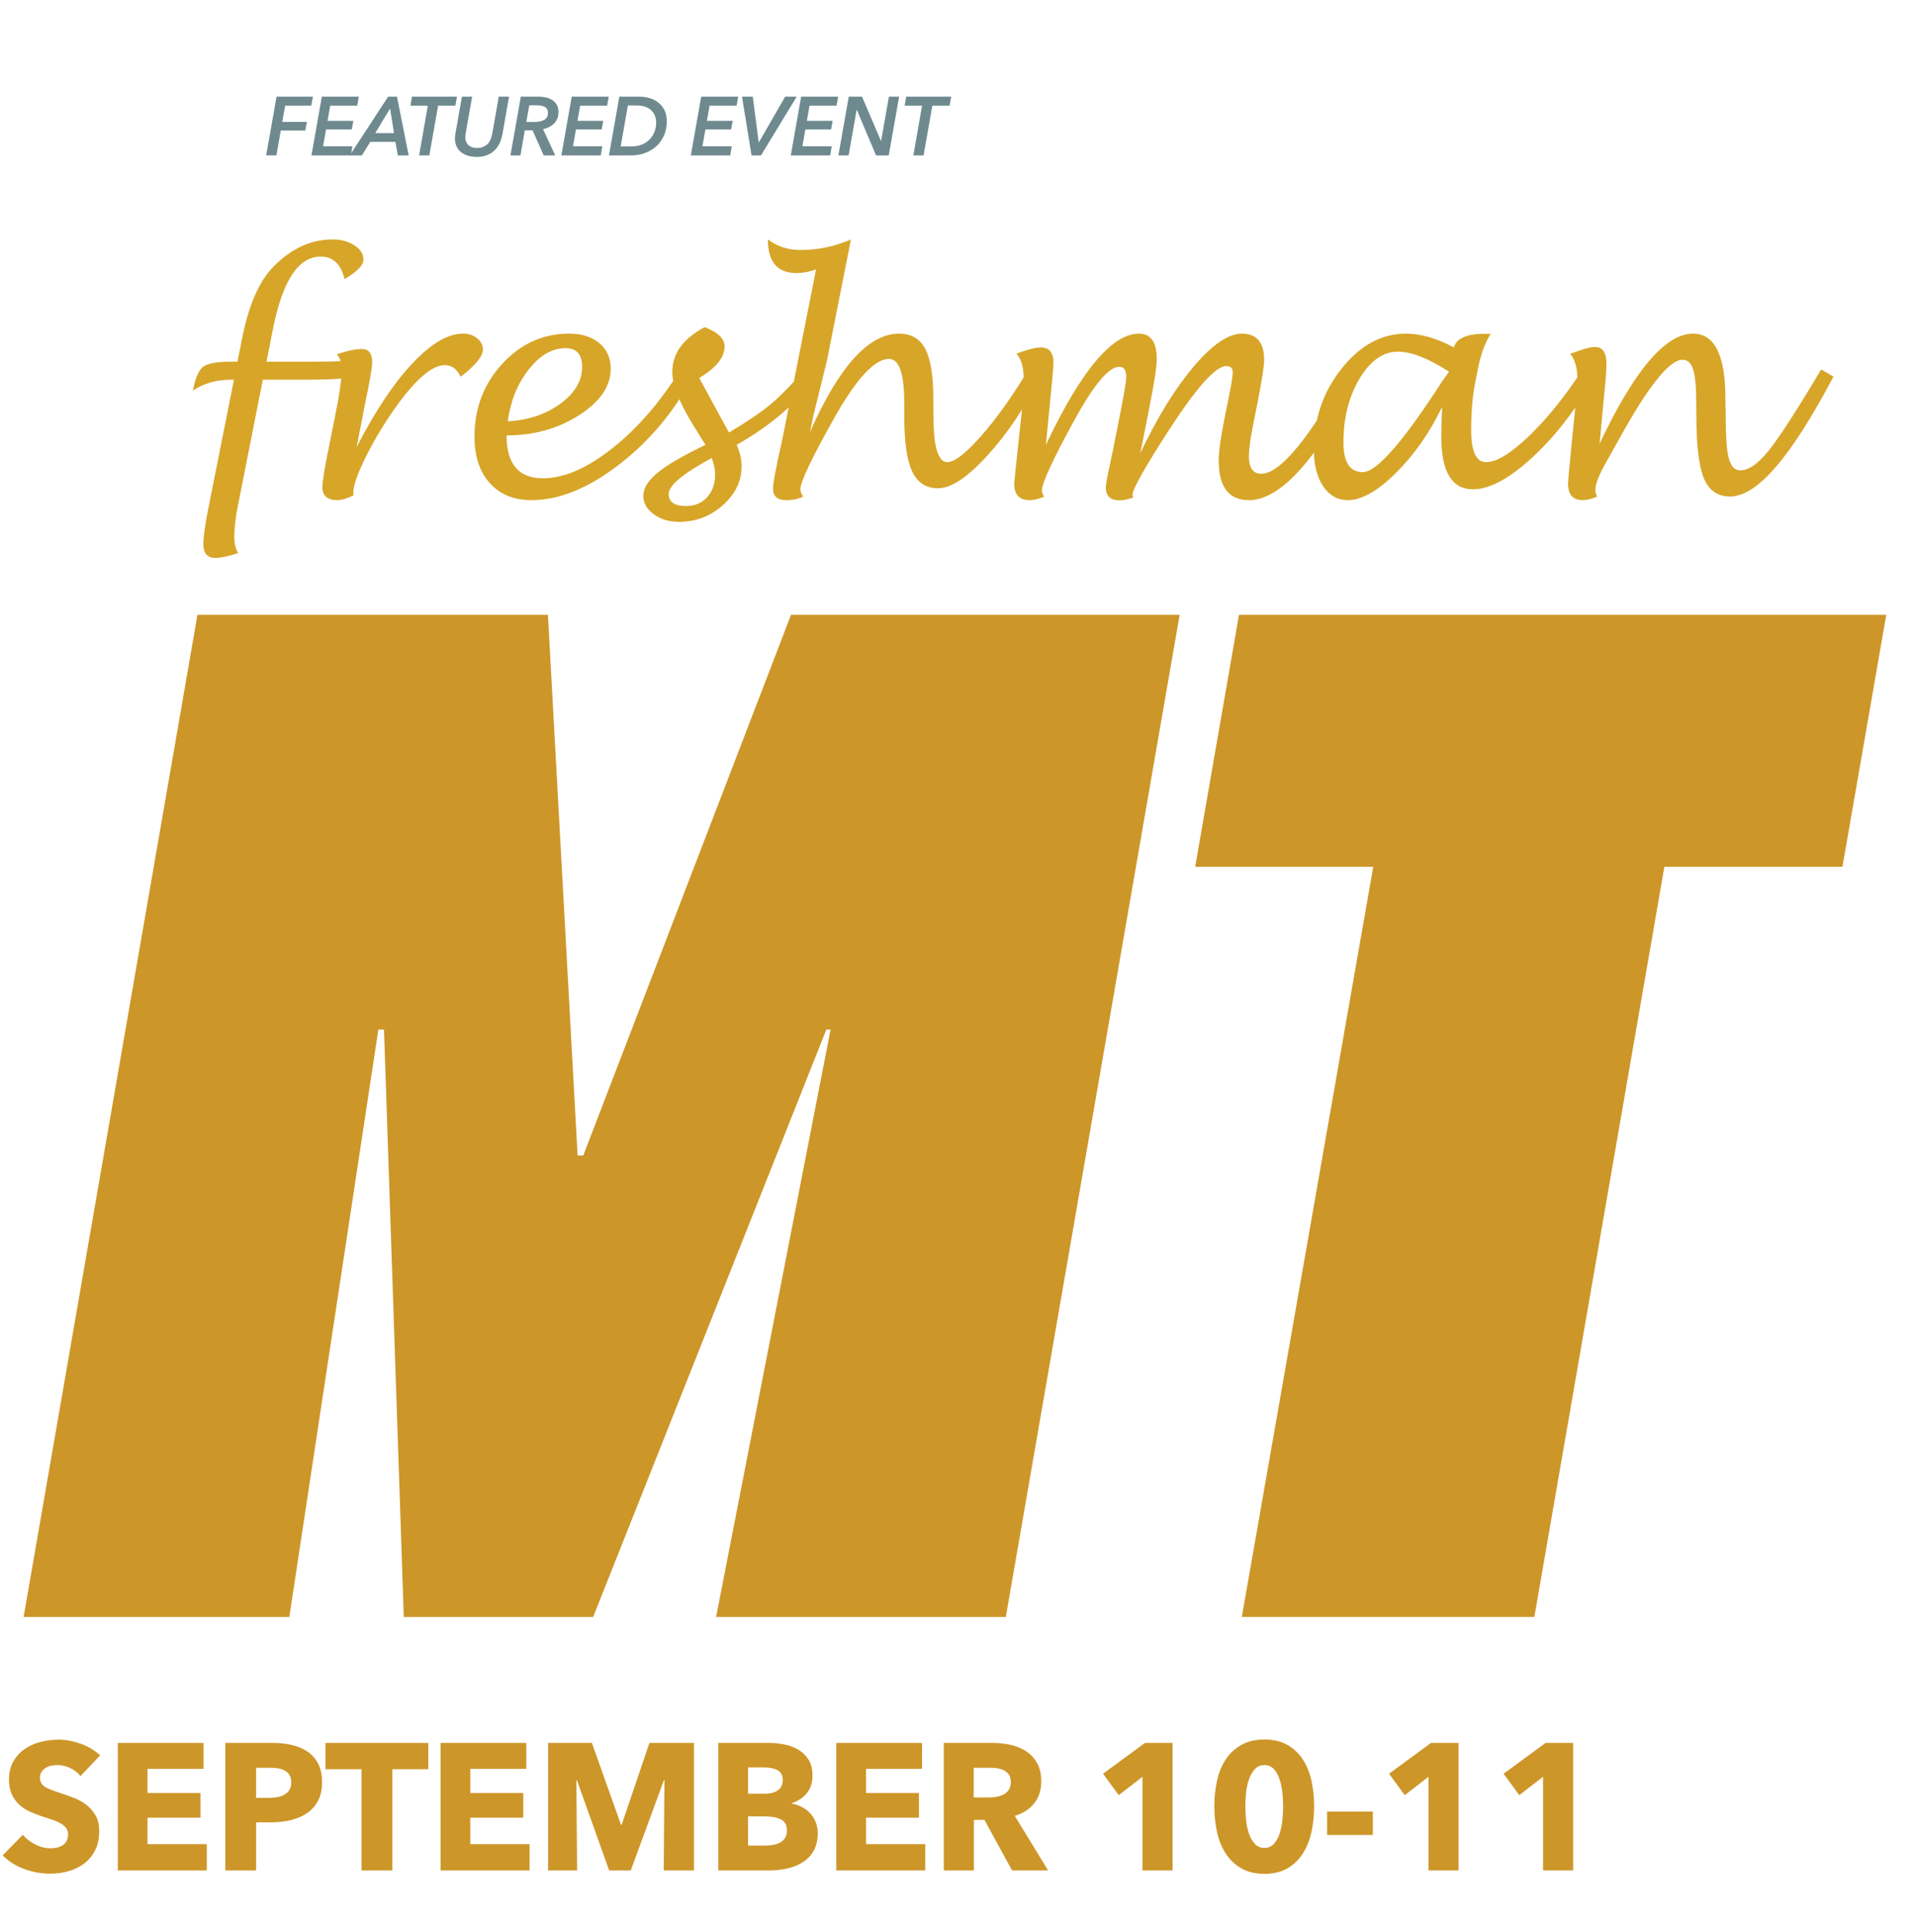 <?xml version="1.0" encoding="utf-8"?>
<!-- Generator: Adobe Illustrator 16.0.0, SVG Export Plug-In . SVG Version: 6.00 Build 0)  -->
<!DOCTYPE svg PUBLIC "-//W3C//DTD SVG 1.1//EN" "http://www.w3.org/Graphics/SVG/1.1/DTD/svg11.dtd">
<svg version="1.1" id="Group_1_1_" xmlns="http://www.w3.org/2000/svg" xmlns:xlink="http://www.w3.org/1999/xlink" x="0px" y="0px"
	 width="392.713px" height="395.98px" viewBox="0 0 392.713 395.98" enable-background="new 0 0 392.713 395.98"
	 xml:space="preserve">
<g id="freshman">
	<g>
		<path fill="#D7A528" d="M47.954,77.829h-0.601c-2.982,0-5.584,0.742-7.806,2.226c0.48-2.566,1.186-4.195,2.117-4.887
			c0.931-0.692,2.887-1.038,5.87-1.038h1.141l0.991-4.962c1.341-6.736,3.482-11.587,6.425-14.555
			c3.643-3.688,7.676-5.533,12.1-5.533c1.721,0,3.202,0.401,4.444,1.203c1.241,0.802,1.861,1.774,1.861,2.917
			c0,1.163-1.291,2.496-3.873,4c-0.721-3.067-2.362-4.601-4.924-4.601c-4.544,0-7.796,4.952-9.758,14.855l-1.321,6.676h10.479
			c4.784,0,8.296-0.26,10.538-0.782c-0.96,2.125-2.056,3.403-3.288,3.834c-1.231,0.431-4.398,0.646-9.502,0.646h-8.977
			l-5.104,25.801c-0.5,2.486-0.75,4.661-0.75,6.526c0,1.183,0.26,2.255,0.781,3.217c-2.002,0.662-3.543,0.993-4.624,0.993
			c-1.662,0-2.492-0.932-2.492-2.797c0-1.463,0.33-3.869,0.991-7.217L47.954,77.829z"/>
		<path fill="#D7A528" d="M72.438,101.556c-1.368,0.641-2.464,0.962-3.288,0.962c-2.052,0-3.077-0.902-3.077-2.707
			c0-0.922,0.36-3.218,1.081-6.886l1.501-7.488c0.92-4.45,1.381-7.748,1.381-9.893c0-1.163-0.331-2.135-0.991-2.917
			c2.102-0.722,3.813-1.083,5.134-1.083c1.401,0,2.102,0.892,2.102,2.676c0,1.103-0.497,4-1.489,8.69l-1.698,8.751
			c3.779-7.357,7.583-13.076,11.413-17.156c3.83-4.08,7.304-6.12,10.424-6.12c1.1,0,2.049,0.316,2.849,0.947s1.2,1.398,1.2,2.3
			c0,1.404-1.521,3.268-4.563,5.593c-0.76-1.583-1.84-2.375-3.239-2.375c-2.539,0-5.776,2.707-9.714,8.119
			c-2.439,3.368-4.558,6.841-6.356,10.42c-1.799,3.579-2.699,6.13-2.699,7.653L72.438,101.556z"/>
		<path fill="#D7A528" d="M103.829,89.246c0,5.861,2.482,8.791,7.446,8.791c4.304,0,9.047-2.05,14.231-6.15
			s9.858-9.501,14.021-16.203l2.552,1.41c-3.923,7.333-9.022,13.403-15.297,18.211c-6.275,4.809-12.225,7.212-17.849,7.212
			c-3.603,0-6.45-1.163-8.542-3.488c-2.092-2.326-3.138-5.503-3.138-9.533c0-5.814,1.896-10.786,5.689-14.916
			s8.362-6.195,13.706-6.195c2.582,0,4.648,0.651,6.2,1.954c1.551,1.303,2.327,3.046,2.327,5.229c0,3.587-2.157,6.764-6.47,9.529
			C114.393,87.864,109.434,89.246,103.829,89.246z M104.069,86.359c4.183-0.22,7.771-1.42,10.764-3.599
			c2.992-2.179,4.488-4.699,4.488-7.558c0-2.559-1.141-3.839-3.422-3.839c-2.723,0-5.234,1.46-7.536,4.379
			S104.629,82.201,104.069,86.359z"/>
		<path fill="#D7A528" d="M150.982,91.181c0.68,1.523,1.021,2.977,1.021,4.36c0,3.067-1.281,5.739-3.843,8.014
			c-2.562,2.275-5.564,3.413-9.007,3.413c-2.022,0-3.743-0.521-5.164-1.563c-1.421-1.042-2.132-2.296-2.132-3.759
			c0-1.564,0.976-3.147,2.927-4.751c1.952-1.604,5.219-3.508,9.803-5.713l-2.402-3.879c-2.922-4.711-4.383-8.39-4.383-11.036
			c0-3.809,2.211-6.876,6.635-9.202c2.722,1.042,4.083,2.356,4.083,3.939c0,2.246-1.731,4.401-5.194,6.465l3.422,6.315l2.672,4.872
			c3.823-2.285,6.705-4.245,8.647-5.879c1.941-1.634,4.393-4.154,7.355-7.563l2.402,1.474
			C163.521,82.46,157.907,87.292,150.982,91.181z M145.878,93.887c-5.885,3.168-8.827,5.624-8.827,7.368
			c0,1.644,1.19,2.466,3.573,2.466c1.761,0,3.192-0.597,4.293-1.789c1.101-1.193,1.651-2.731,1.651-4.616
			C146.568,96.193,146.338,95.05,145.878,93.887z"/>
		<path fill="#D7A528" d="M166.009,88.565c5.964-13.452,12.05-20.178,18.255-20.178c2.481,0,4.273,1.038,5.374,3.112
			c1.101,2.075,1.651,5.438,1.651,10.089l0.03,3.609c0,6.255,0.92,9.433,2.762,9.533c1.481,0.06,3.817-1.724,7.01-5.353
			c3.191-3.628,6.439-8.189,9.742-13.683l2.492,1.383c-3.242,6.436-6.9,11.878-10.973,16.329c-4.074,4.451-7.432,6.676-10.073,6.676
			c-2.462,0-4.233-1.152-5.314-3.458c-1.081-2.305-1.622-6.075-1.622-11.307v-2.676c0-6.054-1.041-9.082-3.123-9.082
			c-2.942,0-6.695,4.06-11.259,12.179c-4.604,8.18-6.905,13.032-6.905,14.555c0,0.501,0.19,0.993,0.57,1.474
			c-0.901,0.501-2.072,0.752-3.513,0.752c-1.782,0-2.672-0.792-2.672-2.376c0-1.102,0.63-4.44,1.892-10.014
			c0.04-0.181,0.3-1.474,0.781-3.879l6.155-31.034c-1.341,0.501-2.692,0.752-4.053,0.752c-3.883,0-5.825-2.295-5.825-6.887
			c1.921,1.444,4.153,2.166,6.695,2.166c3.583,0,7.025-0.722,10.328-2.166l-4.924,24.869c-0.06,0.281-0.981,4.01-2.762,11.187
			C166.59,85.738,166.35,86.881,166.009,88.565z"/>
		<path fill="#D7A528" d="M214.363,91.197c7.207-15.207,13.572-22.81,19.096-22.81c2.422,0,3.633,1.75,3.633,5.252
			c0,1.501-0.521,4.882-1.561,10.144l-1.803,9.094c3.504-7.372,7.156-13.296,10.959-17.773s7.086-6.716,9.848-6.716
			c3.043,0,4.564,1.783,4.564,5.347c0,1.282-0.451,4.215-1.352,8.801l-0.93,4.687c-0.561,2.824-0.842,4.917-0.842,6.278
			c0,2.404,0.852,3.605,2.553,3.605c3.842,0,9.746-7.137,17.713-21.412l2.523,1.409c-8.688,16.944-16.273,25.416-22.758,25.416
			c-4.145,0-6.215-2.707-6.215-8.12c0-1.804,0.398-4.701,1.199-8.69l0.842-4.15c0.561-2.807,0.84-4.551,0.84-5.232
			c0-0.862-0.439-1.293-1.32-1.293c-2.162,0-6.035,4.299-11.619,12.899c-5.064,7.838-7.596,12.319-7.596,13.441
			c0,0.12,0.039,0.331,0.119,0.631c-0.279,0.06-0.77,0.191-1.471,0.393c-0.301,0.101-0.75,0.151-1.352,0.151
			c-1.861,0-2.791-0.891-2.791-2.673c0-0.541,0.299-2.173,0.9-4.896c0.219-0.981,0.439-2.033,0.66-3.154l1.262-6.368
			c0.92-4.586,1.381-7.339,1.381-8.261c0-1.341-0.492-2.013-1.473-2.013c-2.16,0-5.344,3.875-9.547,11.623
			c-4.184,7.688-6.275,12.273-6.275,13.755c0,0.421,0.16,0.831,0.48,1.231c-1.102,0.484-2.111,0.726-3.031,0.726
			c-2.082,0-3.123-1.123-3.123-3.368c0-0.281,0.301-3.197,0.9-8.751l0.691-6.405c0.24-2.245,0.359-4.32,0.359-6.225
			c0-2.406-0.49-4.169-1.471-5.292c2.322-0.842,3.963-1.263,4.924-1.263c1.762,0,2.643,1.042,2.643,3.125
			c0,0.742-0.24,3.497-0.721,8.264L214.363,91.197z"/>
		<path fill="#D7A528" d="M295.594,83.393c-2.566,5.312-5.727,9.829-9.484,13.547c-3.758,3.719-7.029,5.579-9.814,5.579
			c-2.123,0-3.822-0.947-5.094-2.842c-1.273-1.895-1.908-4.416-1.908-7.563c0-6.275,1.896-11.798,5.695-16.569
			c3.797-4.771,8.189-7.157,13.18-7.157c3.023,0,6.301,0.942,9.826,2.827c0.521-1.864,2.643-2.796,6.365-2.796
			c0.24,0,0.631,0.01,1.172,0.03c-1.141,1.744-2.012,4.13-2.611,7.157l-0.512,2.556c-0.58,2.847-0.871,6.175-0.871,9.983
			c0,4.391,1.021,6.586,3.062,6.586c2.162,0,5.119-1.809,8.873-5.428c3.752-3.618,7.441-8.225,11.064-13.818l2.342,1.624
			c-3.705,6.616-7.938,12.134-12.701,16.554c-4.764,4.421-8.857,6.631-12.279,6.631c-4.324,0-6.486-3.608-6.486-10.826
			C295.412,87.963,295.473,85.938,295.594,83.393z M297.004,76.205c-4.209-2.746-7.707-4.12-10.492-4.12
			c-3.027,0-5.643,1.839-7.848,5.518c-2.205,3.679-3.307,8.044-3.307,13.096c0,4.05,1.322,6.075,3.969,6.075
			c2.865,0,8.348-6.295,16.445-18.885C295.871,77.729,296.283,77.167,297.004,76.205z"/>
		<path fill="#D7A528" d="M327.854,90.97c7.105-15.055,13.492-22.583,19.156-22.583c4.424,0,6.635,4.411,6.635,13.231l0.061,3.639
			c0,4.21,0.215,7.122,0.645,8.736c0.432,1.614,1.217,2.421,2.357,2.421c1.721,0,3.678-1.373,5.869-4.12
			c2.193-2.746,5.76-8.27,10.705-16.569l2.521,1.474c-4.404,8.32-8.348,14.495-11.83,18.524c-3.482,4.03-6.605,6.044-9.367,6.044
			c-2.543,0-4.328-1.233-5.359-3.699s-1.547-6.736-1.547-12.811l-0.029-2.586c0-3.288-0.211-5.598-0.631-6.932
			c-0.42-1.333-1.15-2-2.191-2c-2.643,0-6.895,5.283-12.76,15.848c-1.441,2.586-2.371,4.25-2.793,4.992
			c-1.541,2.687-2.311,4.631-2.311,5.834c0,0.481,0.129,0.942,0.389,1.383c-1.16,0.481-2.141,0.722-2.941,0.722
			c-2.021,0-3.033-1.123-3.033-3.368c0-0.642,0.26-3.528,0.781-8.661l0.66-6.525c0.301-2.767,0.451-4.912,0.451-6.436
			c0-2.125-0.48-3.799-1.441-5.022c0.42-0.14,1.121-0.38,2.102-0.722c1.24-0.44,2.232-0.662,2.973-0.662
			c1.561,0,2.342,1.143,2.342,3.428c0,1.203-0.15,3.268-0.451,6.195c-0.059,0.642-0.119,1.253-0.18,1.834L327.854,90.97z"/>
	</g>
</g>
<g id="MT">
	<g>
		<path fill="#CD9629" d="M206.157,331.435h-59.38l23.462-120.401h-0.869l-47.794,120.401H82.761l-4.055-120.401h-1.159
			L59.299,331.435H4.842l35.628-205.407h71.836l6.083,110.827h1.159l42.581-110.827h79.657L206.157,331.435z"/>
		<path fill="#CD9629" d="M377.636,177.669h-36.497l-26.649,153.765h-59.96l26.938-153.765h-36.497l8.979-51.642h132.665
			L377.636,177.669z"/>
	</g>
</g>
<g id="September_10-11">
	<g>
		<path fill="#CD9629" d="M16.502,364.048c-0.542-0.688-1.25-1.236-2.123-1.643c-0.874-0.406-1.717-0.609-2.529-0.609
			c-0.419,0-0.843,0.037-1.273,0.11c-0.431,0.074-0.819,0.216-1.163,0.425c-0.345,0.21-0.634,0.48-0.868,0.812
			s-0.351,0.757-0.351,1.273c0,0.443,0.092,0.812,0.277,1.107c0.185,0.296,0.455,0.554,0.812,0.775
			c0.356,0.222,0.781,0.425,1.274,0.609c0.492,0.185,1.046,0.376,1.661,0.572c0.886,0.295,1.809,0.622,2.769,0.979
			c0.959,0.356,1.833,0.83,2.621,1.421c0.787,0.591,1.439,1.323,1.957,2.197s0.775,1.963,0.775,3.267
			c0,1.502-0.277,2.801-0.831,3.896c-0.554,1.096-1.299,2-2.234,2.714c-0.936,0.714-2.006,1.243-3.212,1.587
			c-1.206,0.345-2.449,0.517-3.729,0.517c-1.871,0-3.68-0.326-5.427-0.978c-1.748-0.652-3.2-1.581-4.356-2.788l4.135-4.208
			c0.64,0.787,1.482,1.445,2.529,1.975c1.046,0.529,2.086,0.794,3.12,0.794c0.467,0,0.923-0.049,1.366-0.147
			c0.443-0.099,0.831-0.259,1.163-0.48c0.333-0.222,0.597-0.517,0.794-0.886c0.197-0.369,0.295-0.812,0.295-1.329
			c0-0.492-0.124-0.91-0.369-1.255c-0.247-0.345-0.597-0.658-1.052-0.941c-0.456-0.283-1.021-0.542-1.698-0.775
			c-0.677-0.234-1.446-0.486-2.308-0.757c-0.837-0.271-1.655-0.591-2.455-0.96s-1.513-0.843-2.141-1.422
			c-0.627-0.578-1.132-1.279-1.514-2.104c-0.382-0.824-0.572-1.827-0.572-3.009c0-1.452,0.295-2.695,0.886-3.729
			c0.591-1.034,1.366-1.883,2.326-2.548c0.96-0.664,2.042-1.15,3.249-1.458c1.206-0.308,2.424-0.462,3.655-0.462
			c1.477,0,2.984,0.271,4.522,0.812c1.538,0.542,2.885,1.342,4.042,2.399L16.502,364.048z"/>
		<path fill="#CD9629" d="M24.144,383.394v-26.139h17.573v5.316H30.235v4.947h10.854v5.058H30.235v5.427h12.146v5.391H24.144z"/>
		<path fill="#CD9629" d="M66.008,365.303c0,1.526-0.283,2.812-0.849,3.858c-0.566,1.047-1.329,1.89-2.289,2.529
			s-2.067,1.107-3.323,1.402c-1.255,0.296-2.56,0.443-3.913,0.443h-3.138v9.857h-6.313v-26.139h9.599
			c1.427,0,2.763,0.142,4.006,0.425c1.242,0.283,2.326,0.738,3.249,1.365c0.923,0.628,1.649,1.453,2.178,2.474
			C65.743,362.541,66.008,363.802,66.008,365.303z M59.695,365.34c0-0.614-0.124-1.119-0.369-1.514
			c-0.247-0.394-0.579-0.701-0.997-0.923s-0.892-0.369-1.421-0.443c-0.529-0.073-1.077-0.11-1.643-0.11h-2.769v6.166h2.658
			c0.591,0,1.157-0.05,1.698-0.148c0.541-0.098,1.027-0.271,1.458-0.517s0.769-0.572,1.016-0.979
			C59.572,366.466,59.695,365.956,59.695,365.34z"/>
		<path fill="#CD9629" d="M80.406,362.645v20.749h-6.312v-20.749H66.71v-5.39h21.08v5.39H80.406z"/>
		<path fill="#CD9629" d="M90.3,383.394v-26.139h17.573v5.316H96.392v4.947h10.854v5.058H96.392v5.427h12.146v5.391H90.3z"/>
		<path fill="#CD9629" d="M136.041,383.394l0.148-18.496h-0.111l-6.793,18.496h-4.43l-6.608-18.496h-0.111l0.147,18.496h-5.944
			v-26.139h8.982l5.952,16.761h0.147l5.692-16.761h9.13v26.139H136.041z"/>
		<path fill="#CD9629" d="M167.605,375.788c0,1.428-0.283,2.628-0.849,3.6c-0.566,0.973-1.317,1.754-2.252,2.345
			c-0.936,0.591-2,1.015-3.193,1.273c-1.194,0.259-2.418,0.388-3.673,0.388h-10.411v-26.139h10.411c1.009,0,2.042,0.104,3.101,0.313
			c1.058,0.21,2.018,0.566,2.879,1.071c0.861,0.504,1.562,1.188,2.104,2.049c0.541,0.861,0.812,1.956,0.812,3.285
			c0,1.453-0.394,2.653-1.181,3.6c-0.788,0.948-1.822,1.631-3.101,2.05v0.073c0.738,0.124,1.433,0.351,2.085,0.684
			c0.652,0.332,1.218,0.757,1.698,1.273s0.861,1.12,1.145,1.809C167.463,374.151,167.605,374.927,167.605,375.788z M160.443,364.823
			c0-0.886-0.339-1.532-1.015-1.938c-0.677-0.406-1.68-0.609-3.009-0.609h-3.101v5.391h3.396c1.182,0,2.098-0.24,2.75-0.72
			C160.117,366.466,160.443,365.759,160.443,364.823z M161.292,375.197c0-1.083-0.406-1.833-1.218-2.252
			c-0.812-0.418-1.896-0.628-3.249-0.628h-3.507v5.981h3.544c0.492,0,1.002-0.043,1.532-0.129c0.529-0.086,1.009-0.24,1.439-0.462
			s0.781-0.535,1.052-0.941C161.157,376.36,161.292,375.838,161.292,375.197z"/>
		<path fill="#CD9629" d="M171.407,383.394v-26.139h17.573v5.316h-11.481v4.947h10.854v5.058h-10.854v5.427h12.146v5.391H171.407z"
			/>
		<path fill="#CD9629" d="M207.438,383.394l-5.675-10.374h-2.151v10.374h-6.166v-26.139h9.968c1.255,0,2.479,0.129,3.673,0.388
			c1.193,0.259,2.265,0.695,3.212,1.311s1.704,1.428,2.271,2.437c0.565,1.01,0.85,2.265,0.85,3.766c0,1.772-0.48,3.262-1.44,4.468
			s-2.289,2.067-3.987,2.584l6.83,11.187H207.438z M207.181,365.267c0-0.615-0.131-1.113-0.391-1.495
			c-0.259-0.382-0.593-0.677-1.001-0.887c-0.408-0.209-0.866-0.351-1.373-0.425c-0.507-0.073-0.995-0.11-1.465-0.11h-3.376v6.092
			h3.005c0.52,0,1.051-0.043,1.596-0.129c0.544-0.086,1.038-0.24,1.483-0.462s0.81-0.541,1.095-0.96
			C207.038,366.473,207.181,365.931,207.181,365.267z"/>
		<path fill="#CD9629" d="M234.167,383.394v-19.198l-4.873,3.766l-3.212-4.393l8.6-6.313h5.651v26.139H234.167z"/>
		<path fill="#CD9629" d="M269.35,370.25c0,1.847-0.185,3.606-0.554,5.279c-0.369,1.675-0.96,3.145-1.771,4.412
			c-0.812,1.269-1.864,2.277-3.157,3.027c-1.292,0.751-2.86,1.126-4.707,1.126c-1.846,0-3.421-0.375-4.725-1.126
			c-1.306-0.75-2.369-1.759-3.193-3.027c-0.825-1.268-1.422-2.737-1.791-4.412c-0.369-1.673-0.554-3.433-0.554-5.279
			c0-1.846,0.185-3.6,0.554-5.261s0.966-3.113,1.791-4.356c0.824-1.242,1.888-2.233,3.193-2.972
			c1.304-0.738,2.879-1.107,4.725-1.107c1.847,0,3.415,0.369,4.707,1.107c1.293,0.738,2.345,1.729,3.157,2.972
			c0.812,1.243,1.402,2.695,1.771,4.356S269.35,368.404,269.35,370.25z M263,370.25c0-0.812-0.05-1.71-0.147-2.694
			c-0.099-0.984-0.283-1.901-0.554-2.751c-0.271-0.849-0.659-1.562-1.163-2.142c-0.505-0.577-1.163-0.867-1.976-0.867
			c-0.812,0-1.477,0.29-1.993,0.867c-0.517,0.579-0.917,1.293-1.2,2.142c-0.283,0.85-0.474,1.767-0.572,2.751
			s-0.147,1.883-0.147,2.694c0,0.837,0.049,1.754,0.147,2.751s0.289,1.92,0.572,2.769c0.283,0.85,0.684,1.563,1.2,2.142
			s1.182,0.867,1.993,0.867c0.812,0,1.471-0.289,1.976-0.867c0.504-0.578,0.892-1.292,1.163-2.142
			c0.271-0.849,0.455-1.771,0.554-2.769C262.95,372.004,263,371.087,263,370.25z"/>
		<path fill="#CD9629" d="M272.008,376.12v-4.799h9.377v4.799H272.008z"/>
		<path fill="#CD9629" d="M292.791,383.394v-19.198l-4.873,3.766l-3.212-4.393l8.6-6.313h5.651v26.139H292.791z"/>
		<path fill="#CD9629" d="M316.271,383.394v-19.198l-4.873,3.766l-3.212-4.393l8.6-6.313h5.651v26.139H316.271z"/>
	</g>
</g>
<g id="FEATURED_EVENT">
	<g>
		<path fill="#6E8A8E" d="M58.451,21.652l-0.595,3.332h5.032l-0.306,1.768H57.55l-0.901,5.1h-2.091l2.125-12.036h7.446l-0.323,1.836
			H58.451z"/>
		<path fill="#6E8A8E" d="M63.84,31.853l2.125-12.036h7.582l-0.323,1.836h-5.542l-0.544,3.111h5.287l-0.323,1.768h-5.27
			l-0.612,3.451h6.018l-0.323,1.87H63.84z"/>
		<path fill="#6E8A8E" d="M81.537,31.853l-0.493-2.771h-5.151l-1.717,2.771h-2.482l7.854-12.036h1.819l2.397,12.036H81.537z
			 M79.956,22.23l-3.043,5.049h3.842L79.956,22.23z"/>
		<path fill="#6E8A8E" d="M89.799,21.652l-1.802,10.2h-2.091l1.785-10.2h-3.57l0.323-1.836h9.214l-0.323,1.836H89.799z"/>
		<path fill="#6E8A8E" d="M102.387,29.379c-0.278,0.584-0.632,1.08-1.062,1.488c-0.431,0.408-0.946,0.725-1.547,0.952
			c-0.601,0.227-1.287,0.34-2.057,0.34c-0.691,0-1.315-0.088-1.87-0.264s-1.026-0.428-1.411-0.756s-0.68-0.723-0.884-1.182
			s-0.306-0.978-0.306-1.556c0-0.158,0.006-0.317,0.017-0.476s0.034-0.323,0.068-0.493l1.343-7.616h2.091l-1.326,7.531
			c-0.023,0.125-0.04,0.255-0.051,0.391c-0.011,0.136-0.017,0.266-0.017,0.391c0,0.295,0.042,0.573,0.127,0.833
			c0.085,0.261,0.224,0.493,0.417,0.697s0.439,0.365,0.74,0.484s0.666,0.179,1.097,0.179c0.555,0,1.02-0.088,1.394-0.264
			c0.374-0.176,0.68-0.405,0.918-0.688c0.238-0.283,0.419-0.604,0.544-0.96c0.125-0.357,0.221-0.711,0.289-1.062l1.326-7.531h2.108
			l-1.343,7.616C102.866,28.146,102.665,28.795,102.387,29.379z"/>
		<path fill="#6E8A8E" d="M113.802,31.853h-2.363l-2.278-5.134h-1.598l-0.884,5.134h-2.057l2.125-12.036h3.57
			c1.326,0,2.349,0.275,3.068,0.825s1.08,1.312,1.08,2.287c0,0.963-0.286,1.742-0.858,2.337c-0.572,0.595-1.34,1-2.303,1.215
			L113.802,31.853z M109.434,25.001c0.918,0,1.626-0.147,2.125-0.442c0.499-0.294,0.748-0.765,0.748-1.411
			c0-0.589-0.21-0.997-0.629-1.224c-0.419-0.227-0.98-0.34-1.683-0.34h-1.513l-0.612,3.417H109.434z"/>
		<path fill="#6E8A8E" d="M115.061,31.853l2.125-12.036h7.582l-0.323,1.836h-5.542l-0.544,3.111h5.287l-0.323,1.768h-5.27
			l-0.612,3.451h6.018l-0.323,1.87H115.061z"/>
		<path fill="#6E8A8E" d="M126.943,19.816h4.114c0.68,0,1.354,0.094,2.023,0.281c0.668,0.187,1.269,0.482,1.802,0.884
			c0.533,0.402,0.963,0.924,1.292,1.564c0.329,0.641,0.493,1.409,0.493,2.304c0,1.054-0.185,2.012-0.553,2.873
			s-0.881,1.598-1.539,2.21c-0.657,0.612-1.434,1.085-2.329,1.419c-0.896,0.334-1.87,0.501-2.924,0.501h-4.505L126.943,19.816z
			 M127.215,30.017h2.193c0.839,0,1.575-0.136,2.21-0.407s1.165-0.636,1.59-1.094c0.425-0.458,0.745-0.978,0.96-1.561
			c0.215-0.583,0.323-1.191,0.323-1.824c0-0.475-0.079-0.927-0.238-1.357s-0.399-0.803-0.723-1.12
			c-0.323-0.316-0.731-0.568-1.224-0.755c-0.493-0.187-1.079-0.28-1.759-0.28h-1.853L127.215,30.017z"/>
		<path fill="#6E8A8E" d="M141.597,31.853l2.125-12.036h7.582l-0.323,1.836h-5.542l-0.544,3.111h5.287l-0.323,1.768h-5.27
			l-0.612,3.451h6.018l-0.323,1.87H141.597z"/>
		<path fill="#6E8A8E" d="M155.979,31.853h-1.938l-1.955-12.036h2.21l1.207,9.316h0.068l5.355-9.316h2.363L155.979,31.853z"/>
		<path fill="#6E8A8E" d="M162.082,31.853l2.125-12.036h7.582l-0.323,1.836h-5.542l-0.544,3.111h5.287l-0.323,1.768h-5.27
			l-0.612,3.451h6.018l-0.323,1.87H162.082z"/>
		<path fill="#6E8A8E" d="M179.558,31.853l-3.944-9.35h-0.034l-1.649,9.35h-2.091l2.125-12.036h2.72l3.876,9.061h0.034l1.598-9.061
			h2.091l-2.125,12.036H179.558z"/>
		<path fill="#6E8A8E" d="M191.101,21.652l-1.802,10.2h-2.091l1.785-10.2h-3.57l0.323-1.836h9.214l-0.323,1.836H191.101z"/>
	</g>
</g>
</svg>
